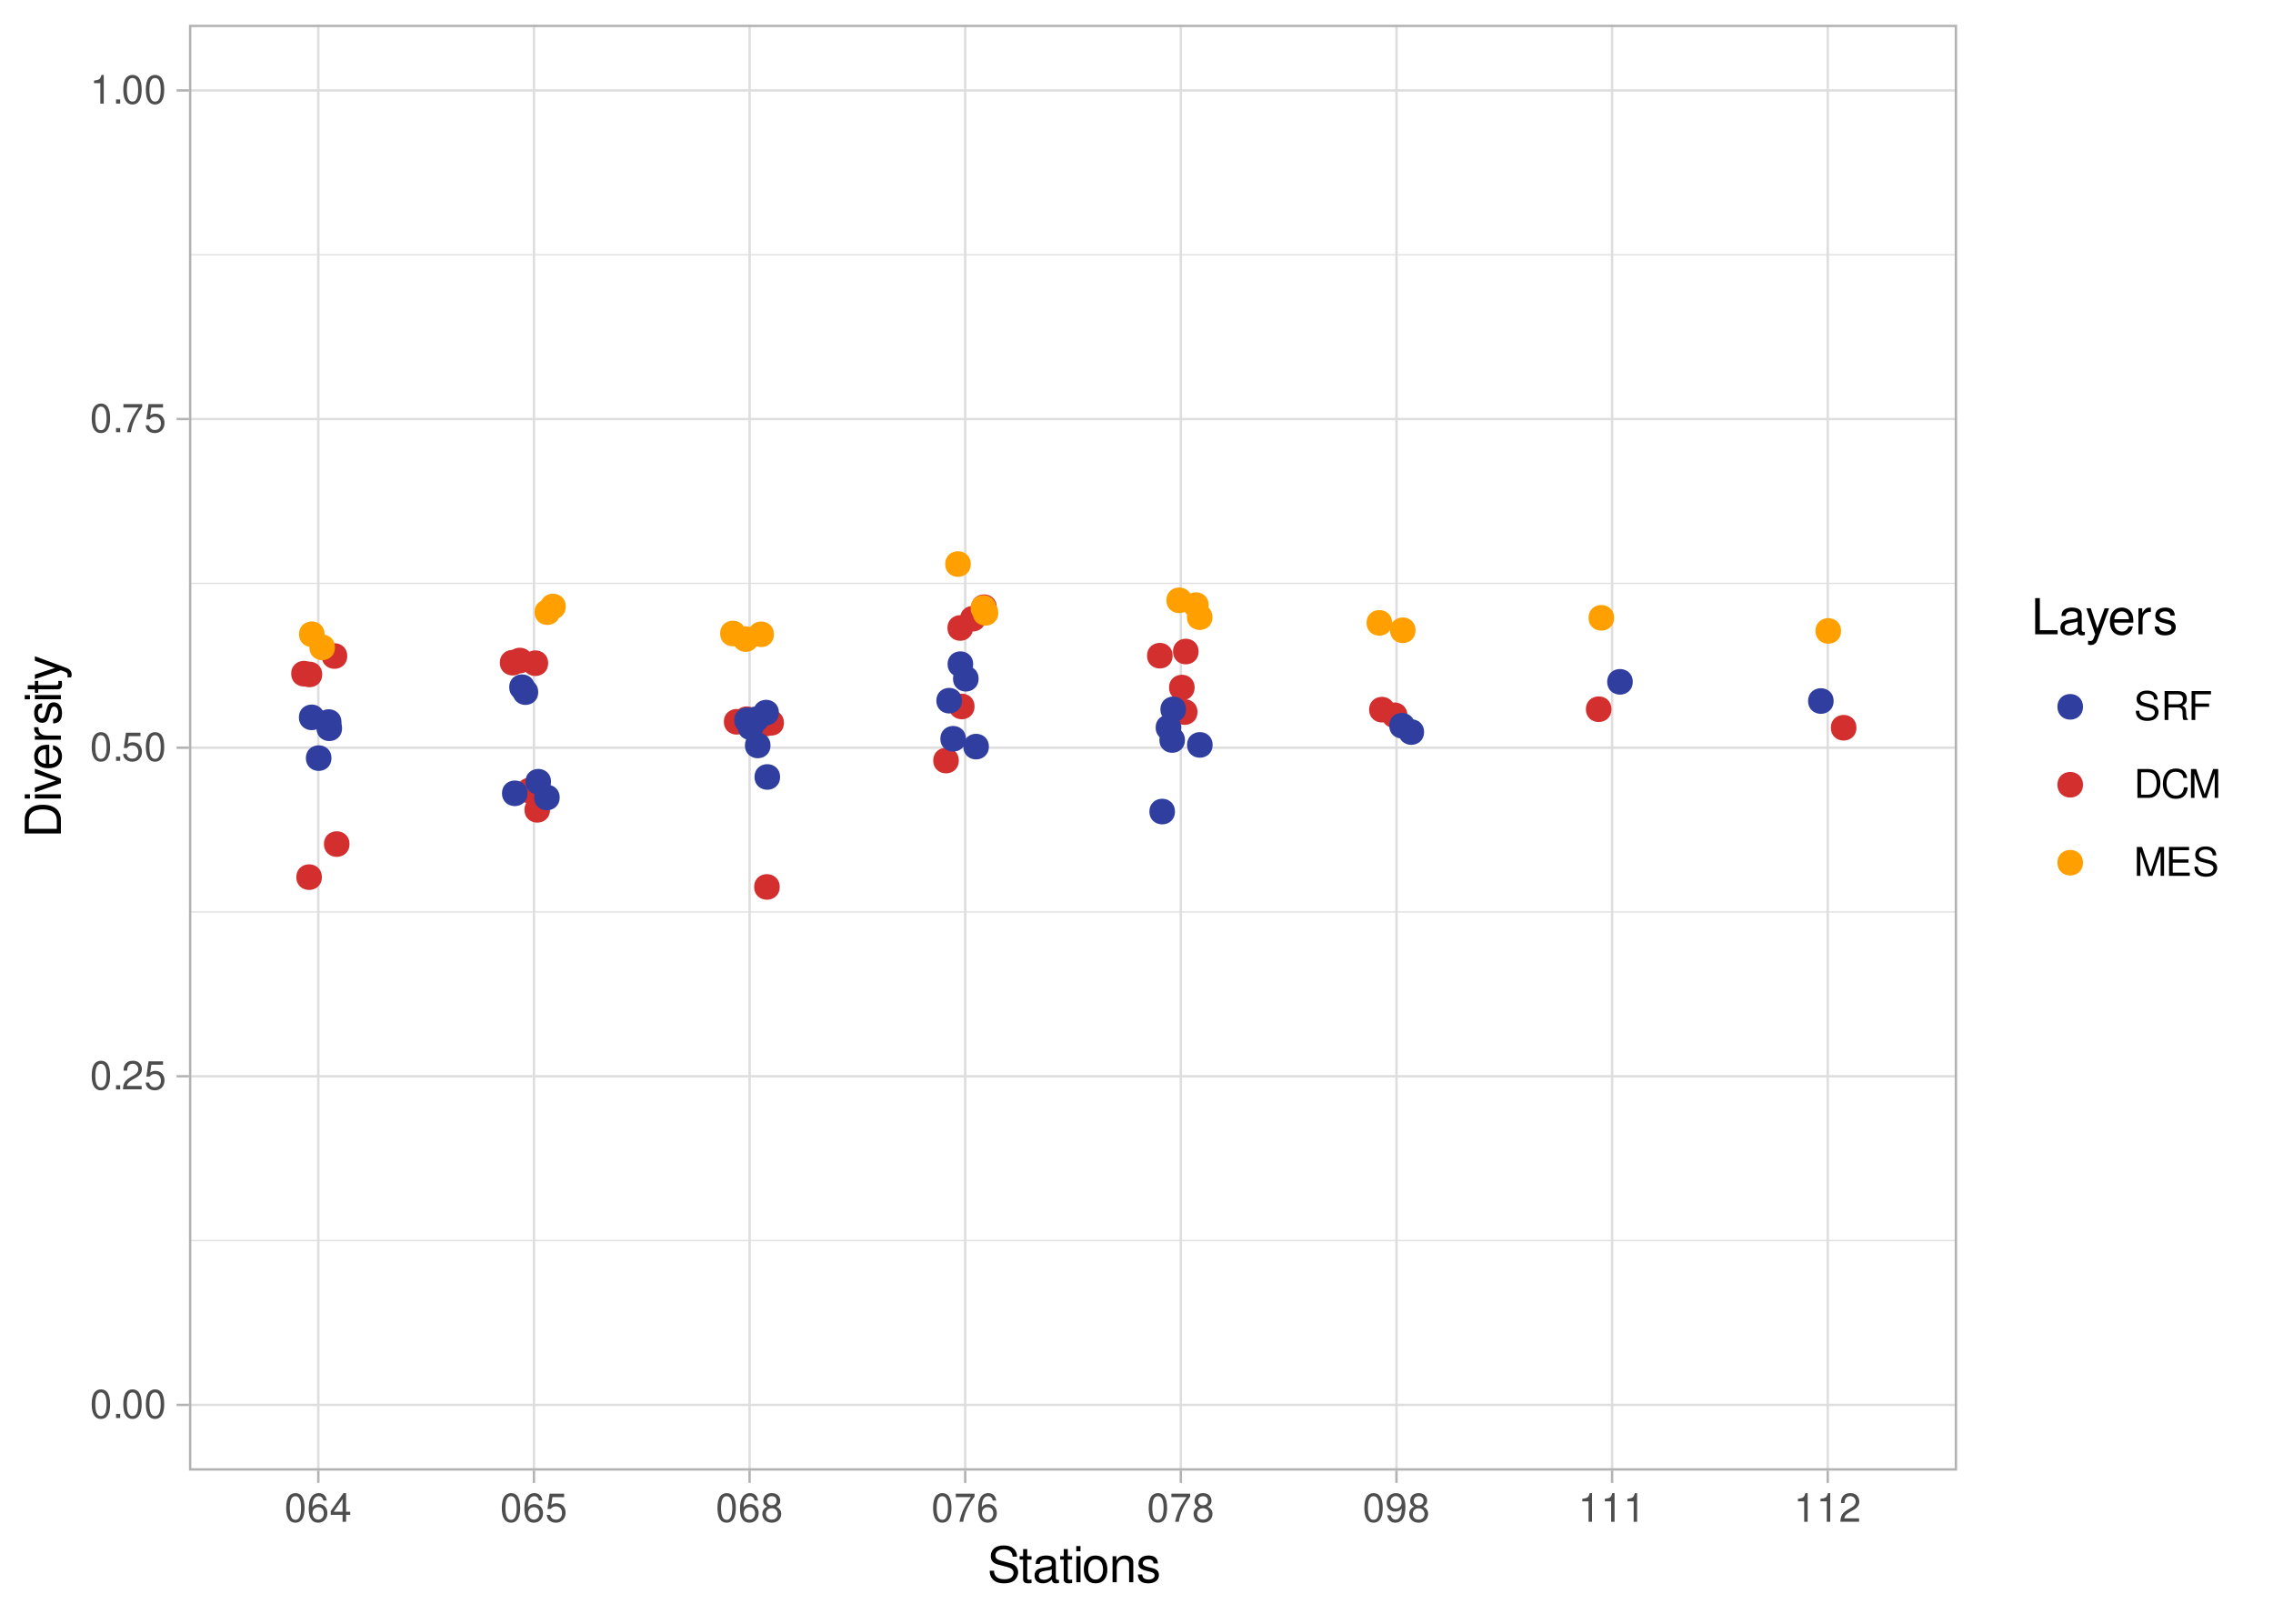 <?xml version="1.0" encoding="UTF-8"?>
<svg xmlns="http://www.w3.org/2000/svg" xmlns:xlink="http://www.w3.org/1999/xlink" width="504pt" height="360pt" viewBox="0 0 504 360" version="1.1">
<defs>
<g>
<symbol overflow="visible" id="glyph0-0">
<path style="stroke:none;" d=""/>
</symbol>
<symbol overflow="visible" id="glyph0-1">
<path style="stroke:none;" d="M 2.422 -6.359 C 1.844 -6.359 1.312 -6.094 0.984 -5.672 C 0.578 -5.109 0.375 -4.25 0.375 -3.078 C 0.375 -0.938 1.078 0.203 2.422 0.203 C 3.734 0.203 4.453 -0.938 4.453 -3.031 C 4.453 -4.25 4.266 -5.078 3.859 -5.672 C 3.531 -6.109 3.016 -6.359 2.422 -6.359 Z M 2.422 -5.672 C 3.25 -5.672 3.672 -4.828 3.672 -3.094 C 3.672 -1.281 3.266 -0.438 2.406 -0.438 C 1.578 -0.438 1.172 -1.312 1.172 -3.062 C 1.172 -4.828 1.578 -5.672 2.422 -5.672 Z M 2.422 -5.672 "/>
</symbol>
<symbol overflow="visible" id="glyph0-2">
<path style="stroke:none;" d="M 1.688 -0.922 L 0.766 -0.922 L 0.766 0 L 1.688 0 Z M 1.688 -0.922 "/>
</symbol>
<symbol overflow="visible" id="glyph0-3">
<path style="stroke:none;" d="M 4.453 -0.766 L 1.172 -0.766 C 1.25 -1.297 1.531 -1.625 2.297 -2.094 L 3.172 -2.594 C 4.047 -3.062 4.5 -3.719 4.5 -4.5 C 4.5 -5.031 4.281 -5.531 3.922 -5.875 C 3.547 -6.203 3.094 -6.359 2.5 -6.359 C 1.703 -6.359 1.125 -6.078 0.781 -5.531 C 0.547 -5.203 0.453 -4.797 0.438 -4.156 L 1.219 -4.156 C 1.234 -4.594 1.297 -4.844 1.406 -5.062 C 1.594 -5.438 2 -5.688 2.469 -5.688 C 3.172 -5.688 3.703 -5.172 3.703 -4.484 C 3.703 -3.969 3.406 -3.531 2.859 -3.219 L 2.047 -2.75 C 0.75 -2 0.375 -1.406 0.297 -0.016 L 4.453 -0.016 Z M 4.453 -0.766 "/>
</symbol>
<symbol overflow="visible" id="glyph0-4">
<path style="stroke:none;" d="M 4.188 -6.234 L 0.969 -6.234 L 0.5 -2.844 L 1.219 -2.844 C 1.578 -3.266 1.875 -3.422 2.359 -3.422 C 3.203 -3.422 3.719 -2.844 3.719 -1.922 C 3.719 -1.031 3.203 -0.484 2.359 -0.484 C 1.688 -0.484 1.266 -0.828 1.078 -1.531 L 0.312 -1.531 C 0.406 -1.016 0.5 -0.781 0.688 -0.547 C 1.031 -0.078 1.672 0.203 2.375 0.203 C 3.641 0.203 4.516 -0.719 4.516 -2.031 C 4.516 -3.266 3.688 -4.109 2.5 -4.109 C 2.062 -4.109 1.703 -4 1.344 -3.734 L 1.594 -5.469 L 4.188 -5.469 Z M 4.188 -6.234 "/>
</symbol>
<symbol overflow="visible" id="glyph0-5">
<path style="stroke:none;" d="M 4.578 -6.234 L 0.406 -6.234 L 0.406 -5.469 L 3.781 -5.469 C 2.281 -3.359 1.688 -2.047 1.219 0 L 2.047 0 C 2.391 -2 3.172 -3.719 4.578 -5.594 Z M 4.578 -6.234 "/>
</symbol>
<symbol overflow="visible" id="glyph0-6">
<path style="stroke:none;" d="M 2.281 -4.531 L 2.281 0 L 3.047 0 L 3.047 -6.359 L 2.547 -6.359 C 2.266 -5.391 2.094 -5.25 0.891 -5.094 L 0.891 -4.531 Z M 2.281 -4.531 "/>
</symbol>
<symbol overflow="visible" id="glyph0-7">
<path style="stroke:none;" d="M 4.375 -4.703 C 4.234 -5.75 3.562 -6.359 2.609 -6.359 C 1.922 -6.359 1.312 -6.031 0.938 -5.453 C 0.547 -4.828 0.375 -4.062 0.375 -2.906 C 0.375 -1.828 0.531 -1.156 0.906 -0.594 C 1.234 -0.078 1.781 0.203 2.469 0.203 C 3.656 0.203 4.516 -0.688 4.516 -1.922 C 4.516 -3.094 3.719 -3.922 2.609 -3.922 C 1.984 -3.922 1.5 -3.688 1.172 -3.234 C 1.172 -4.797 1.672 -5.672 2.562 -5.672 C 3.109 -5.672 3.484 -5.328 3.609 -4.703 Z M 2.5 -3.234 C 3.25 -3.234 3.719 -2.703 3.719 -1.859 C 3.719 -1.062 3.188 -0.484 2.484 -0.484 C 1.766 -0.484 1.219 -1.094 1.219 -1.906 C 1.219 -2.688 1.734 -3.234 2.5 -3.234 Z M 2.5 -3.234 "/>
</symbol>
<symbol overflow="visible" id="glyph0-8">
<path style="stroke:none;" d="M 2.875 -1.547 L 2.875 0 L 3.656 0 L 3.656 -1.547 L 4.578 -1.547 L 4.578 -2.234 L 3.656 -2.234 L 3.656 -6.359 L 3.078 -6.359 L 0.25 -2.359 L 0.25 -1.547 Z M 2.875 -2.234 L 0.922 -2.234 L 2.875 -5.047 Z M 2.875 -2.234 "/>
</symbol>
<symbol overflow="visible" id="glyph0-9">
<path style="stroke:none;" d="M 3.438 -3.359 C 4.094 -3.75 4.297 -4.062 4.297 -4.656 C 4.297 -5.672 3.531 -6.359 2.422 -6.359 C 1.312 -6.359 0.547 -5.672 0.547 -4.672 C 0.547 -4.062 0.75 -3.75 1.391 -3.359 C 0.672 -2.984 0.328 -2.469 0.328 -1.766 C 0.328 -0.609 1.172 0.203 2.422 0.203 C 3.656 0.203 4.516 -0.609 4.516 -1.766 C 4.516 -2.469 4.156 -2.984 3.438 -3.359 Z M 2.422 -5.672 C 3.078 -5.672 3.5 -5.281 3.5 -4.641 C 3.5 -4.047 3.062 -3.656 2.422 -3.656 C 1.766 -3.656 1.344 -4.047 1.344 -4.656 C 1.344 -5.281 1.766 -5.672 2.422 -5.672 Z M 2.422 -3 C 3.188 -3 3.719 -2.484 3.719 -1.75 C 3.719 -0.984 3.203 -0.484 2.406 -0.484 C 1.641 -0.484 1.125 -1 1.125 -1.734 C 1.125 -2.5 1.641 -3 2.422 -3 Z M 2.422 -3 "/>
</symbol>
<symbol overflow="visible" id="glyph0-10">
<path style="stroke:none;" d="M 0.469 -1.453 C 0.609 -0.406 1.281 0.203 2.234 0.203 C 2.922 0.203 3.547 -0.125 3.922 -0.703 C 4.297 -1.328 4.484 -2.109 4.484 -3.25 C 4.484 -4.328 4.312 -5 3.953 -5.562 C 3.609 -6.094 3.062 -6.359 2.375 -6.359 C 1.188 -6.359 0.328 -5.469 0.328 -4.234 C 0.328 -3.062 1.125 -2.25 2.25 -2.25 C 2.844 -2.25 3.281 -2.453 3.672 -2.938 C 3.672 -1.359 3.172 -0.484 2.281 -0.484 C 1.734 -0.484 1.359 -0.828 1.234 -1.453 Z M 2.359 -5.688 C 3.094 -5.688 3.641 -5.078 3.641 -4.25 C 3.641 -3.469 3.109 -2.922 2.344 -2.922 C 1.594 -2.922 1.125 -3.453 1.125 -4.297 C 1.125 -5.109 1.641 -5.688 2.359 -5.688 Z M 2.359 -5.688 "/>
</symbol>
<symbol overflow="visible" id="glyph0-11">
<path style="stroke:none;" d="M 5.25 -4.531 C 5.25 -4.969 5.219 -5.094 5.078 -5.391 C 4.719 -6.125 3.969 -6.516 2.891 -6.516 C 1.484 -6.516 0.609 -5.797 0.609 -4.641 C 0.609 -3.859 1.031 -3.359 1.875 -3.141 L 3.469 -2.719 C 4.281 -2.5 4.641 -2.188 4.641 -1.688 C 4.641 -1.344 4.453 -0.984 4.188 -0.797 C 3.938 -0.609 3.531 -0.516 3.016 -0.516 C 2.312 -0.516 1.844 -0.688 1.531 -1.062 C 1.297 -1.344 1.188 -1.641 1.203 -2.047 L 0.422 -2.047 C 0.438 -1.453 0.547 -1.062 0.797 -0.719 C 1.234 -0.109 1.984 0.203 2.953 0.203 C 3.719 0.203 4.344 0.031 4.766 -0.297 C 5.188 -0.641 5.469 -1.203 5.469 -1.766 C 5.469 -2.547 4.969 -3.125 4.094 -3.375 L 2.484 -3.797 C 1.719 -4.016 1.438 -4.25 1.438 -4.75 C 1.438 -5.406 2 -5.828 2.875 -5.828 C 3.891 -5.828 4.453 -5.375 4.469 -4.531 Z M 5.25 -4.531 "/>
</symbol>
<symbol overflow="visible" id="glyph0-12">
<path style="stroke:none;" d="M 1.641 -2.766 L 3.75 -2.766 C 4.484 -2.766 4.797 -2.406 4.797 -1.625 L 4.797 -1.047 C 4.797 -0.656 4.859 -0.266 4.984 0 L 5.969 0 L 5.969 -0.203 C 5.672 -0.406 5.609 -0.641 5.594 -1.5 C 5.578 -2.547 5.406 -2.875 4.719 -3.172 C 5.438 -3.531 5.734 -3.953 5.734 -4.703 C 5.734 -5.812 5.047 -6.406 3.781 -6.406 L 0.812 -6.406 L 0.812 0 L 1.641 0 Z M 1.641 -3.484 L 1.641 -5.688 L 3.609 -5.688 C 4.078 -5.688 4.344 -5.625 4.547 -5.438 C 4.766 -5.266 4.875 -4.969 4.875 -4.594 C 4.875 -3.828 4.484 -3.484 3.609 -3.484 Z M 1.641 -3.484 "/>
</symbol>
<symbol overflow="visible" id="glyph0-13">
<path style="stroke:none;" d="M 1.609 -2.922 L 4.672 -2.922 L 4.672 -3.641 L 1.609 -3.641 L 1.609 -5.688 L 5.094 -5.688 L 5.094 -6.406 L 0.797 -6.406 L 0.797 0 L 1.609 0 Z M 1.609 -2.922 "/>
</symbol>
<symbol overflow="visible" id="glyph0-14">
<path style="stroke:none;" d="M 0.781 0 L 3.25 0 C 4.875 0 5.875 -1.219 5.875 -3.203 C 5.875 -5.203 4.875 -6.406 3.25 -6.406 L 0.781 -6.406 Z M 1.594 -0.719 L 1.594 -5.688 L 3.109 -5.688 C 4.375 -5.688 5.047 -4.844 5.047 -3.203 C 5.047 -1.578 4.375 -0.719 3.109 -0.719 Z M 1.594 -0.719 "/>
</symbol>
<symbol overflow="visible" id="glyph0-15">
<path style="stroke:none;" d="M 5.828 -4.422 C 5.562 -5.828 4.766 -6.516 3.359 -6.516 C 2.484 -6.516 1.797 -6.25 1.312 -5.719 C 0.734 -5.078 0.422 -4.172 0.422 -3.125 C 0.422 -2.078 0.75 -1.172 1.344 -0.547 C 1.844 -0.031 2.484 0.203 3.312 0.203 C 4.875 0.203 5.766 -0.641 5.953 -2.344 L 5.109 -2.344 C 5.047 -1.906 4.953 -1.594 4.828 -1.344 C 4.562 -0.812 4.016 -0.516 3.328 -0.516 C 2.047 -0.516 1.234 -1.547 1.234 -3.141 C 1.234 -4.781 2 -5.797 3.25 -5.797 C 3.781 -5.797 4.25 -5.641 4.516 -5.391 C 4.766 -5.172 4.891 -4.906 4.984 -4.422 Z M 5.828 -4.422 "/>
</symbol>
<symbol overflow="visible" id="glyph0-16">
<path style="stroke:none;" d="M 4.109 0 L 5.922 -5.375 L 5.922 0 L 6.688 0 L 6.688 -6.406 L 5.562 -6.406 L 3.688 -0.828 L 1.797 -6.406 L 0.656 -6.406 L 0.656 0 L 1.438 0 L 1.438 -5.375 L 3.25 0 Z M 4.109 0 "/>
</symbol>
<symbol overflow="visible" id="glyph0-17">
<path style="stroke:none;" d="M 1.609 -2.922 L 5.109 -2.922 L 5.109 -3.641 L 1.609 -3.641 L 1.609 -5.688 L 5.234 -5.688 L 5.234 -6.406 L 0.797 -6.406 L 0.797 0 L 5.391 0 L 5.391 -0.719 L 1.609 -0.719 Z M 1.609 -2.922 "/>
</symbol>
<symbol overflow="visible" id="glyph1-0">
<path style="stroke:none;" d=""/>
</symbol>
<symbol overflow="visible" id="glyph1-1">
<path style="stroke:none;" d="M 6.562 -5.672 C 6.562 -6.219 6.516 -6.375 6.344 -6.75 C 5.906 -7.672 4.969 -8.156 3.625 -8.156 C 1.859 -8.156 0.766 -7.25 0.766 -5.797 C 0.766 -4.812 1.281 -4.203 2.344 -3.922 L 4.328 -3.406 C 5.359 -3.141 5.812 -2.734 5.812 -2.094 C 5.812 -1.672 5.578 -1.234 5.234 -0.984 C 4.922 -0.766 4.406 -0.656 3.766 -0.656 C 2.875 -0.656 2.297 -0.859 1.906 -1.312 C 1.609 -1.672 1.484 -2.062 1.5 -2.547 L 0.531 -2.547 C 0.531 -1.812 0.688 -1.328 1 -0.891 C 1.547 -0.125 2.469 0.25 3.703 0.25 C 4.656 0.25 5.438 0.031 5.953 -0.359 C 6.484 -0.797 6.828 -1.5 6.828 -2.203 C 6.828 -3.188 6.219 -3.922 5.125 -4.219 L 3.109 -4.75 C 2.141 -5.016 1.797 -5.328 1.797 -5.938 C 1.797 -6.75 2.516 -7.297 3.594 -7.297 C 4.859 -7.297 5.578 -6.719 5.594 -5.672 Z M 6.562 -5.672 "/>
</symbol>
<symbol overflow="visible" id="glyph1-2">
<path style="stroke:none;" d="M 2.797 -5.766 L 1.844 -5.766 L 1.844 -7.344 L 0.938 -7.344 L 0.938 -5.766 L 0.156 -5.766 L 0.156 -5.016 L 0.938 -5.016 L 0.938 -0.656 C 0.938 -0.062 1.328 0.25 2.047 0.25 C 2.281 0.25 2.484 0.234 2.797 0.172 L 2.797 -0.594 C 2.656 -0.562 2.547 -0.547 2.359 -0.547 C 1.953 -0.547 1.844 -0.656 1.844 -1.062 L 1.844 -5.016 L 2.797 -5.016 Z M 2.797 -5.766 "/>
</symbol>
<symbol overflow="visible" id="glyph1-3">
<path style="stroke:none;" d="M 5.891 -0.531 C 5.781 -0.516 5.734 -0.516 5.688 -0.516 C 5.375 -0.516 5.188 -0.688 5.188 -0.969 L 5.188 -4.359 C 5.188 -5.375 4.438 -5.922 3.031 -5.922 C 2.172 -5.922 1.5 -5.688 1.109 -5.266 C 0.844 -4.969 0.734 -4.625 0.719 -4.062 L 1.641 -4.062 C 1.719 -4.766 2.141 -5.078 2.984 -5.078 C 3.828 -5.078 4.281 -4.781 4.281 -4.219 L 4.281 -3.984 C 4.266 -3.594 4.062 -3.438 3.328 -3.344 C 2.031 -3.172 1.828 -3.141 1.469 -2.984 C 0.797 -2.703 0.469 -2.203 0.469 -1.453 C 0.469 -0.406 1.188 0.25 2.359 0.25 C 3.078 0.25 3.656 0 4.312 -0.594 C 4.375 0 4.656 0.25 5.266 0.25 C 5.453 0.25 5.578 0.234 5.891 0.156 Z M 4.281 -1.812 C 4.281 -1.5 4.188 -1.312 3.922 -1.062 C 3.547 -0.719 3.094 -0.547 2.547 -0.547 C 1.844 -0.547 1.422 -0.891 1.422 -1.469 C 1.422 -2.078 1.812 -2.391 2.812 -2.531 C 3.781 -2.656 3.969 -2.703 4.281 -2.844 Z M 4.281 -1.812 "/>
</symbol>
<symbol overflow="visible" id="glyph1-4">
<path style="stroke:none;" d="M 1.656 -5.766 L 0.734 -5.766 L 0.734 0 L 1.656 0 Z M 1.656 -8.016 L 0.719 -8.016 L 0.719 -6.859 L 1.656 -6.859 Z M 1.656 -8.016 "/>
</symbol>
<symbol overflow="visible" id="glyph1-5">
<path style="stroke:none;" d="M 2.984 -5.922 C 1.359 -5.922 0.391 -4.781 0.391 -2.844 C 0.391 -0.891 1.359 0.25 3 0.25 C 4.625 0.25 5.609 -0.906 5.609 -2.797 C 5.609 -4.797 4.656 -5.922 2.984 -5.922 Z M 3 -5.078 C 4.031 -5.078 4.656 -4.234 4.656 -2.812 C 4.656 -1.438 4.016 -0.594 3 -0.594 C 1.984 -0.594 1.359 -1.438 1.359 -2.844 C 1.359 -4.234 1.984 -5.078 3 -5.078 Z M 3 -5.078 "/>
</symbol>
<symbol overflow="visible" id="glyph1-6">
<path style="stroke:none;" d="M 0.766 -5.766 L 0.766 0 L 1.688 0 L 1.688 -3.172 C 1.688 -4.359 2.312 -5.125 3.25 -5.125 C 3.984 -5.125 4.438 -4.688 4.438 -4 L 4.438 0 L 5.359 0 L 5.359 -4.359 C 5.359 -5.312 4.641 -5.922 3.531 -5.922 C 2.672 -5.922 2.125 -5.594 1.609 -4.797 L 1.609 -5.766 Z M 0.766 -5.766 "/>
</symbol>
<symbol overflow="visible" id="glyph1-7">
<path style="stroke:none;" d="M 4.812 -4.156 C 4.812 -5.297 4.062 -5.922 2.734 -5.922 C 1.391 -5.922 0.516 -5.234 0.516 -4.172 C 0.516 -3.266 0.984 -2.844 2.344 -2.516 L 3.203 -2.297 C 3.844 -2.141 4.094 -1.906 4.094 -1.5 C 4.094 -0.953 3.547 -0.594 2.75 -0.594 C 2.25 -0.594 1.844 -0.734 1.609 -0.984 C 1.469 -1.141 1.391 -1.312 1.344 -1.719 L 0.375 -1.719 C 0.422 -0.391 1.172 0.25 2.672 0.25 C 4.125 0.25 5.047 -0.469 5.047 -1.578 C 5.047 -2.438 4.562 -2.906 3.422 -3.172 L 2.547 -3.391 C 1.797 -3.562 1.469 -3.812 1.469 -4.219 C 1.469 -4.75 1.953 -5.078 2.688 -5.078 C 3.438 -5.078 3.828 -4.766 3.844 -4.156 Z M 4.812 -4.156 "/>
</symbol>
<symbol overflow="visible" id="glyph1-8">
<path style="stroke:none;" d="M 1.906 -8.016 L 0.875 -8.016 L 0.875 0 L 5.859 0 L 5.859 -0.906 L 1.906 -0.906 Z M 1.906 -8.016 "/>
</symbol>
<symbol overflow="visible" id="glyph1-9">
<path style="stroke:none;" d="M 4.266 -5.766 L 2.672 -1.281 L 1.203 -5.766 L 0.219 -5.766 L 2.172 0.016 L 1.812 0.938 C 1.656 1.344 1.469 1.5 1.078 1.5 C 0.922 1.5 0.797 1.469 0.594 1.438 L 0.594 2.25 C 0.781 2.359 0.969 2.391 1.203 2.391 C 1.5 2.391 1.828 2.297 2.062 2.125 C 2.359 1.906 2.516 1.672 2.688 1.203 L 5.266 -5.766 Z M 4.266 -5.766 "/>
</symbol>
<symbol overflow="visible" id="glyph1-10">
<path style="stroke:none;" d="M 5.641 -2.578 C 5.641 -3.453 5.578 -3.984 5.406 -4.406 C 5.031 -5.359 4.156 -5.922 3.078 -5.922 C 1.469 -5.922 0.438 -4.703 0.438 -2.812 C 0.438 -0.906 1.438 0.25 3.062 0.25 C 4.375 0.25 5.297 -0.5 5.516 -1.75 L 4.594 -1.75 C 4.344 -0.984 3.828 -0.594 3.094 -0.594 C 2.516 -0.594 2.016 -0.859 1.703 -1.344 C 1.484 -1.672 1.406 -2 1.391 -2.578 Z M 1.422 -3.328 C 1.5 -4.391 2.141 -5.078 3.062 -5.078 C 4 -5.078 4.656 -4.359 4.656 -3.328 Z M 1.422 -3.328 "/>
</symbol>
<symbol overflow="visible" id="glyph1-11">
<path style="stroke:none;" d="M 0.766 -5.766 L 0.766 0 L 1.688 0 L 1.688 -2.984 C 1.688 -4.375 2.266 -5 3.531 -4.969 L 3.531 -5.891 C 3.375 -5.922 3.281 -5.922 3.172 -5.922 C 2.578 -5.922 2.141 -5.578 1.609 -4.719 L 1.609 -5.766 Z M 0.766 -5.766 "/>
</symbol>
<symbol overflow="visible" id="glyph2-0">
<path style="stroke:none;" d=""/>
</symbol>
<symbol overflow="visible" id="glyph2-1">
<path style="stroke:none;" d="M 0 -0.984 L 0 -4.062 C 0 -6.094 -1.516 -7.344 -4.016 -7.344 C -6.5 -7.344 -8.016 -6.109 -8.016 -4.062 L -8.016 -0.984 Z M -0.906 -2 L -7.109 -2 L -7.109 -3.891 C -7.109 -5.484 -6.047 -6.312 -4 -6.312 C -1.969 -6.312 -0.906 -5.484 -0.906 -3.891 Z M -0.906 -2 "/>
</symbol>
<symbol overflow="visible" id="glyph2-2">
<path style="stroke:none;" d="M -5.766 -1.656 L -5.766 -0.734 L 0 -0.734 L 0 -1.656 Z M -8.016 -1.656 L -8.016 -0.719 L -6.859 -0.719 L -6.859 -1.656 Z M -8.016 -1.656 "/>
</symbol>
<symbol overflow="visible" id="glyph2-3">
<path style="stroke:none;" d="M 0 -3.141 L -5.766 -5.344 L -5.766 -4.312 L -1.094 -2.688 L -5.766 -1.141 L -5.766 -0.109 L 0 -2.141 Z M 0 -3.141 "/>
</symbol>
<symbol overflow="visible" id="glyph2-4">
<path style="stroke:none;" d="M -2.578 -5.641 C -3.453 -5.641 -3.984 -5.578 -4.406 -5.406 C -5.359 -5.031 -5.922 -4.156 -5.922 -3.078 C -5.922 -1.469 -4.703 -0.438 -2.812 -0.438 C -0.906 -0.438 0.25 -1.438 0.25 -3.062 C 0.25 -4.375 -0.5 -5.297 -1.75 -5.516 L -1.75 -4.594 C -0.984 -4.344 -0.594 -3.828 -0.594 -3.094 C -0.594 -2.516 -0.859 -2.016 -1.344 -1.703 C -1.672 -1.484 -2 -1.406 -2.578 -1.391 Z M -3.328 -1.422 C -4.391 -1.5 -5.078 -2.141 -5.078 -3.062 C -5.078 -4 -4.359 -4.656 -3.328 -4.656 Z M -3.328 -1.422 "/>
</symbol>
<symbol overflow="visible" id="glyph2-5">
<path style="stroke:none;" d="M -5.766 -0.766 L 0 -0.766 L 0 -1.688 L -2.984 -1.688 C -4.375 -1.688 -5 -2.266 -4.969 -3.531 L -5.891 -3.531 C -5.922 -3.375 -5.922 -3.281 -5.922 -3.172 C -5.922 -2.578 -5.578 -2.141 -4.719 -1.609 L -5.766 -1.609 Z M -5.766 -0.766 "/>
</symbol>
<symbol overflow="visible" id="glyph2-6">
<path style="stroke:none;" d="M -4.156 -4.812 C -5.297 -4.812 -5.922 -4.062 -5.922 -2.734 C -5.922 -1.391 -5.234 -0.516 -4.172 -0.516 C -3.266 -0.516 -2.844 -0.984 -2.516 -2.344 L -2.297 -3.203 C -2.141 -3.844 -1.906 -4.094 -1.5 -4.094 C -0.953 -4.094 -0.594 -3.547 -0.594 -2.75 C -0.594 -2.25 -0.734 -1.844 -0.984 -1.609 C -1.141 -1.469 -1.312 -1.391 -1.719 -1.344 L -1.719 -0.375 C -0.391 -0.422 0.25 -1.172 0.25 -2.672 C 0.25 -4.125 -0.469 -5.047 -1.578 -5.047 C -2.438 -5.047 -2.906 -4.562 -3.172 -3.422 L -3.391 -2.547 C -3.562 -1.797 -3.812 -1.469 -4.219 -1.469 C -4.75 -1.469 -5.078 -1.953 -5.078 -2.688 C -5.078 -3.438 -4.766 -3.828 -4.156 -3.844 Z M -4.156 -4.812 "/>
</symbol>
<symbol overflow="visible" id="glyph2-7">
<path style="stroke:none;" d="M -5.766 -2.797 L -5.766 -1.844 L -7.344 -1.844 L -7.344 -0.938 L -5.766 -0.938 L -5.766 -0.156 L -5.016 -0.156 L -5.016 -0.938 L -0.656 -0.938 C -0.062 -0.938 0.25 -1.328 0.25 -2.047 C 0.25 -2.281 0.234 -2.484 0.172 -2.797 L -0.594 -2.797 C -0.562 -2.656 -0.547 -2.547 -0.547 -2.359 C -0.547 -1.953 -0.656 -1.844 -1.062 -1.844 L -5.016 -1.844 L -5.016 -2.797 Z M -5.766 -2.797 "/>
</symbol>
<symbol overflow="visible" id="glyph2-8">
<path style="stroke:none;" d="M -5.766 -4.266 L -1.281 -2.672 L -5.766 -1.203 L -5.766 -0.219 L 0.016 -2.172 L 0.938 -1.812 C 1.344 -1.656 1.5 -1.469 1.5 -1.078 C 1.5 -0.922 1.469 -0.797 1.438 -0.594 L 2.25 -0.594 C 2.359 -0.781 2.391 -0.969 2.391 -1.203 C 2.391 -1.5 2.297 -1.828 2.125 -2.062 C 1.906 -2.359 1.672 -2.516 1.203 -2.688 L -5.766 -5.266 Z M -5.766 -4.266 "/>
</symbol>
</g>
<clipPath id="clip1">
  <path d="M 41.895 5.48 L 433.957 5.48 L 433.957 326.051 L 41.895 326.051 Z M 41.895 5.48 "/>
</clipPath>
<clipPath id="clip2">
  <path d="M 41.895 274 L 433.957 274 L 433.957 276 L 41.895 276 Z M 41.895 274 "/>
</clipPath>
<clipPath id="clip3">
  <path d="M 41.895 202 L 433.957 202 L 433.957 203 L 41.895 203 Z M 41.895 202 "/>
</clipPath>
<clipPath id="clip4">
  <path d="M 41.895 129 L 433.957 129 L 433.957 130 L 41.895 130 Z M 41.895 129 "/>
</clipPath>
<clipPath id="clip5">
  <path d="M 41.895 56 L 433.957 56 L 433.957 57 L 41.895 57 Z M 41.895 56 "/>
</clipPath>
<clipPath id="clip6">
  <path d="M 41.895 311 L 433.957 311 L 433.957 312 L 41.895 312 Z M 41.895 311 "/>
</clipPath>
<clipPath id="clip7">
  <path d="M 41.895 238 L 433.957 238 L 433.957 239 L 41.895 239 Z M 41.895 238 "/>
</clipPath>
<clipPath id="clip8">
  <path d="M 41.895 165 L 433.957 165 L 433.957 167 L 41.895 167 Z M 41.895 165 "/>
</clipPath>
<clipPath id="clip9">
  <path d="M 41.895 92 L 433.957 92 L 433.957 94 L 41.895 94 Z M 41.895 92 "/>
</clipPath>
<clipPath id="clip10">
  <path d="M 41.895 19 L 433.957 19 L 433.957 21 L 41.895 21 Z M 41.895 19 "/>
</clipPath>
<clipPath id="clip11">
  <path d="M 70 5.48 L 71 5.48 L 71 326.051 L 70 326.051 Z M 70 5.48 "/>
</clipPath>
<clipPath id="clip12">
  <path d="M 118 5.48 L 119 5.48 L 119 326.051 L 118 326.051 Z M 118 5.48 "/>
</clipPath>
<clipPath id="clip13">
  <path d="M 165 5.48 L 167 5.48 L 167 326.051 L 165 326.051 Z M 165 5.48 "/>
</clipPath>
<clipPath id="clip14">
  <path d="M 213 5.48 L 215 5.48 L 215 326.051 L 213 326.051 Z M 213 5.48 "/>
</clipPath>
<clipPath id="clip15">
  <path d="M 261 5.48 L 263 5.48 L 263 326.051 L 261 326.051 Z M 261 5.48 "/>
</clipPath>
<clipPath id="clip16">
  <path d="M 309 5.48 L 310 5.48 L 310 326.051 L 309 326.051 Z M 309 5.48 "/>
</clipPath>
<clipPath id="clip17">
  <path d="M 357 5.48 L 358 5.48 L 358 326.051 L 357 326.051 Z M 357 5.48 "/>
</clipPath>
<clipPath id="clip18">
  <path d="M 405 5.48 L 406 5.48 L 406 326.051 L 405 326.051 Z M 405 5.48 "/>
</clipPath>
<clipPath id="clip19">
  <path d="M 41.895 5.48 L 433.957 5.48 L 433.957 326.051 L 41.895 326.051 Z M 41.895 5.48 "/>
</clipPath>
</defs>
<g id="surface3180">
<rect x="0" y="0" width="504" height="360" style="fill:rgb(100%,100%,100%);fill-opacity:1;stroke:none;"/>
<rect x="0" y="0" width="504" height="360" style="fill:rgb(100%,100%,100%);fill-opacity:1;stroke:none;"/>
<path style="fill:none;stroke-width:1.067;stroke-linecap:round;stroke-linejoin:round;stroke:rgb(100%,100%,100%);stroke-opacity:1;stroke-miterlimit:10;" d="M 0 360 L 504 360 L 504 0 L 0 0 Z M 0 360 "/>
<g clip-path="url(#clip1)" clip-rule="nonzero">
<path style=" stroke:none;fill-rule:nonzero;fill:rgb(100%,100%,100%);fill-opacity:1;" d="M 41.895 326.051 L 433.957 326.051 L 433.957 5.48 L 41.895 5.48 Z M 41.895 326.051 "/>
</g>
<g clip-path="url(#clip2)" clip-rule="nonzero">
<path style="fill:none;stroke-width:0.267;stroke-linecap:butt;stroke-linejoin:round;stroke:rgb(87.059%,87.059%,87.059%);stroke-opacity:1;stroke-miterlimit:10;" d="M 41.895 275.051 L 433.957 275.051 "/>
</g>
<g clip-path="url(#clip3)" clip-rule="nonzero">
<path style="fill:none;stroke-width:0.267;stroke-linecap:butt;stroke-linejoin:round;stroke:rgb(87.059%,87.059%,87.059%);stroke-opacity:1;stroke-miterlimit:10;" d="M 41.895 202.191 L 433.957 202.191 "/>
</g>
<g clip-path="url(#clip4)" clip-rule="nonzero">
<path style="fill:none;stroke-width:0.267;stroke-linecap:butt;stroke-linejoin:round;stroke:rgb(87.059%,87.059%,87.059%);stroke-opacity:1;stroke-miterlimit:10;" d="M 41.895 129.336 L 433.957 129.336 "/>
</g>
<g clip-path="url(#clip5)" clip-rule="nonzero">
<path style="fill:none;stroke-width:0.267;stroke-linecap:butt;stroke-linejoin:round;stroke:rgb(87.059%,87.059%,87.059%);stroke-opacity:1;stroke-miterlimit:10;" d="M 41.895 56.48 L 433.957 56.48 "/>
</g>
<g clip-path="url(#clip6)" clip-rule="nonzero">
<path style="fill:none;stroke-width:0.533;stroke-linecap:butt;stroke-linejoin:round;stroke:rgb(87.059%,87.059%,87.059%);stroke-opacity:1;stroke-miterlimit:10;" d="M 41.895 311.477 L 433.957 311.477 "/>
</g>
<g clip-path="url(#clip7)" clip-rule="nonzero">
<path style="fill:none;stroke-width:0.533;stroke-linecap:butt;stroke-linejoin:round;stroke:rgb(87.059%,87.059%,87.059%);stroke-opacity:1;stroke-miterlimit:10;" d="M 41.895 238.621 L 433.957 238.621 "/>
</g>
<g clip-path="url(#clip8)" clip-rule="nonzero">
<path style="fill:none;stroke-width:0.533;stroke-linecap:butt;stroke-linejoin:round;stroke:rgb(87.059%,87.059%,87.059%);stroke-opacity:1;stroke-miterlimit:10;" d="M 41.895 165.766 L 433.957 165.766 "/>
</g>
<g clip-path="url(#clip9)" clip-rule="nonzero">
<path style="fill:none;stroke-width:0.533;stroke-linecap:butt;stroke-linejoin:round;stroke:rgb(87.059%,87.059%,87.059%);stroke-opacity:1;stroke-miterlimit:10;" d="M 41.895 92.906 L 433.957 92.906 "/>
</g>
<g clip-path="url(#clip10)" clip-rule="nonzero">
<path style="fill:none;stroke-width:0.533;stroke-linecap:butt;stroke-linejoin:round;stroke:rgb(87.059%,87.059%,87.059%);stroke-opacity:1;stroke-miterlimit:10;" d="M 41.895 20.051 L 433.957 20.051 "/>
</g>
<g clip-path="url(#clip11)" clip-rule="nonzero">
<path style="fill:none;stroke-width:0.533;stroke-linecap:butt;stroke-linejoin:round;stroke:rgb(87.059%,87.059%,87.059%);stroke-opacity:1;stroke-miterlimit:10;" d="M 70.582 326.051 L 70.582 5.48 "/>
</g>
<g clip-path="url(#clip12)" clip-rule="nonzero">
<path style="fill:none;stroke-width:0.533;stroke-linecap:butt;stroke-linejoin:round;stroke:rgb(87.059%,87.059%,87.059%);stroke-opacity:1;stroke-miterlimit:10;" d="M 118.395 326.051 L 118.395 5.48 "/>
</g>
<g clip-path="url(#clip13)" clip-rule="nonzero">
<path style="fill:none;stroke-width:0.533;stroke-linecap:butt;stroke-linejoin:round;stroke:rgb(87.059%,87.059%,87.059%);stroke-opacity:1;stroke-miterlimit:10;" d="M 166.207 326.051 L 166.207 5.48 "/>
</g>
<g clip-path="url(#clip14)" clip-rule="nonzero">
<path style="fill:none;stroke-width:0.533;stroke-linecap:butt;stroke-linejoin:round;stroke:rgb(87.059%,87.059%,87.059%);stroke-opacity:1;stroke-miterlimit:10;" d="M 214.02 326.051 L 214.02 5.48 "/>
</g>
<g clip-path="url(#clip15)" clip-rule="nonzero">
<path style="fill:none;stroke-width:0.533;stroke-linecap:butt;stroke-linejoin:round;stroke:rgb(87.059%,87.059%,87.059%);stroke-opacity:1;stroke-miterlimit:10;" d="M 261.832 326.051 L 261.832 5.48 "/>
</g>
<g clip-path="url(#clip16)" clip-rule="nonzero">
<path style="fill:none;stroke-width:0.533;stroke-linecap:butt;stroke-linejoin:round;stroke:rgb(87.059%,87.059%,87.059%);stroke-opacity:1;stroke-miterlimit:10;" d="M 309.645 326.051 L 309.645 5.48 "/>
</g>
<g clip-path="url(#clip17)" clip-rule="nonzero">
<path style="fill:none;stroke-width:0.533;stroke-linecap:butt;stroke-linejoin:round;stroke:rgb(87.059%,87.059%,87.059%);stroke-opacity:1;stroke-miterlimit:10;" d="M 357.457 326.051 L 357.457 5.48 "/>
</g>
<g clip-path="url(#clip18)" clip-rule="nonzero">
<path style="fill:none;stroke-width:0.533;stroke-linecap:butt;stroke-linejoin:round;stroke:rgb(87.059%,87.059%,87.059%);stroke-opacity:1;stroke-miterlimit:10;" d="M 405.27 326.051 L 405.27 5.48 "/>
</g>
<path style="fill-rule:nonzero;fill:rgb(82.745%,18.431%,18.431%);fill-opacity:1;stroke-width:0.709;stroke-linecap:round;stroke-linejoin:round;stroke:rgb(82.745%,18.431%,18.431%);stroke-opacity:1;stroke-miterlimit:10;" d="M 77.152 187.137 C 77.152 190.457 72.176 190.457 72.176 187.137 C 72.176 183.82 77.152 183.82 77.152 187.137 "/>
<path style="fill-rule:nonzero;fill:rgb(82.745%,18.431%,18.431%);fill-opacity:1;stroke-width:0.709;stroke-linecap:round;stroke-linejoin:round;stroke:rgb(82.745%,18.431%,18.431%);stroke-opacity:1;stroke-miterlimit:10;" d="M 71.102 149.531 C 71.102 152.848 66.125 152.848 66.125 149.531 C 66.125 146.215 71.102 146.215 71.102 149.531 "/>
<path style="fill-rule:nonzero;fill:rgb(82.745%,18.431%,18.431%);fill-opacity:1;stroke-width:0.709;stroke-linecap:round;stroke-linejoin:round;stroke:rgb(82.745%,18.431%,18.431%);stroke-opacity:1;stroke-miterlimit:10;" d="M 76.648 145.445 C 76.648 148.762 71.672 148.762 71.672 145.445 C 71.672 142.129 76.648 142.129 76.648 145.445 "/>
<path style="fill-rule:nonzero;fill:rgb(82.745%,18.431%,18.431%);fill-opacity:1;stroke-width:0.709;stroke-linecap:round;stroke-linejoin:round;stroke:rgb(82.745%,18.431%,18.431%);stroke-opacity:1;stroke-miterlimit:10;" d="M 69.891 149.359 C 69.891 152.68 64.914 152.68 64.914 149.359 C 64.914 146.043 69.891 146.043 69.891 149.359 "/>
<path style="fill-rule:nonzero;fill:rgb(82.745%,18.431%,18.431%);fill-opacity:1;stroke-width:0.709;stroke-linecap:round;stroke-linejoin:round;stroke:rgb(82.745%,18.431%,18.431%);stroke-opacity:1;stroke-miterlimit:10;" d="M 71.027 194.473 C 71.027 197.789 66.051 197.789 66.051 194.473 C 66.051 191.152 71.027 191.152 71.027 194.473 "/>
<path style="fill-rule:nonzero;fill:rgb(100%,62.745%,0%);fill-opacity:1;stroke-width:0.709;stroke-linecap:round;stroke-linejoin:round;stroke:rgb(100%,62.745%,0%);stroke-opacity:1;stroke-miterlimit:10;" d="M 71.625 140.617 C 71.625 143.934 66.648 143.934 66.648 140.617 C 66.648 137.301 71.625 137.301 71.625 140.617 "/>
<path style="fill-rule:nonzero;fill:rgb(100%,62.745%,0%);fill-opacity:1;stroke-width:0.709;stroke-linecap:round;stroke-linejoin:round;stroke:rgb(100%,62.745%,0%);stroke-opacity:1;stroke-miterlimit:10;" d="M 73.926 143.527 C 73.926 146.848 68.949 146.848 68.949 143.527 C 68.949 140.211 73.926 140.211 73.926 143.527 "/>
<path style="fill-rule:nonzero;fill:rgb(18.824%,24.706%,62.353%);fill-opacity:1;stroke-width:0.709;stroke-linecap:round;stroke-linejoin:round;stroke:rgb(18.824%,24.706%,62.353%);stroke-opacity:1;stroke-miterlimit:10;" d="M 75.367 160.094 C 75.367 163.41 70.391 163.41 70.391 160.094 C 70.391 156.773 75.367 156.773 75.367 160.094 "/>
<path style="fill-rule:nonzero;fill:rgb(18.824%,24.706%,62.353%);fill-opacity:1;stroke-width:0.709;stroke-linecap:round;stroke-linejoin:round;stroke:rgb(18.824%,24.706%,62.353%);stroke-opacity:1;stroke-miterlimit:10;" d="M 75.5 161.465 C 75.5 164.781 70.523 164.781 70.523 161.465 C 70.523 158.148 75.5 158.148 75.5 161.465 "/>
<path style="fill-rule:nonzero;fill:rgb(18.824%,24.706%,62.353%);fill-opacity:1;stroke-width:0.709;stroke-linecap:round;stroke-linejoin:round;stroke:rgb(18.824%,24.706%,62.353%);stroke-opacity:1;stroke-miterlimit:10;" d="M 71.598 159.047 C 71.598 162.363 66.621 162.363 66.621 159.047 C 66.621 155.727 71.598 155.727 71.598 159.047 "/>
<path style="fill-rule:nonzero;fill:rgb(18.824%,24.706%,62.353%);fill-opacity:1;stroke-width:0.709;stroke-linecap:round;stroke-linejoin:round;stroke:rgb(18.824%,24.706%,62.353%);stroke-opacity:1;stroke-miterlimit:10;" d="M 73.148 168.082 C 73.148 171.398 68.172 171.398 68.172 168.082 C 68.172 164.766 73.148 164.766 73.148 168.082 "/>
<path style="fill-rule:nonzero;fill:rgb(82.745%,18.431%,18.431%);fill-opacity:1;stroke-width:0.709;stroke-linecap:round;stroke-linejoin:round;stroke:rgb(82.745%,18.431%,18.431%);stroke-opacity:1;stroke-miterlimit:10;" d="M 119.902 175.273 C 119.902 178.59 114.926 178.59 114.926 175.273 C 114.926 171.953 119.902 171.953 119.902 175.273 "/>
<path style="fill-rule:nonzero;fill:rgb(82.745%,18.431%,18.431%);fill-opacity:1;stroke-width:0.709;stroke-linecap:round;stroke-linejoin:round;stroke:rgb(82.745%,18.431%,18.431%);stroke-opacity:1;stroke-miterlimit:10;" d="M 116.152 146.918 C 116.152 150.238 111.176 150.238 111.176 146.918 C 111.176 143.602 116.152 143.602 116.152 146.918 "/>
<path style="fill-rule:nonzero;fill:rgb(82.745%,18.431%,18.431%);fill-opacity:1;stroke-width:0.709;stroke-linecap:round;stroke-linejoin:round;stroke:rgb(82.745%,18.431%,18.431%);stroke-opacity:1;stroke-miterlimit:10;" d="M 117.742 146.445 C 117.742 149.766 112.766 149.766 112.766 146.445 C 112.766 143.129 117.742 143.129 117.742 146.445 "/>
<path style="fill-rule:nonzero;fill:rgb(82.745%,18.431%,18.431%);fill-opacity:1;stroke-width:0.709;stroke-linecap:round;stroke-linejoin:round;stroke:rgb(82.745%,18.431%,18.431%);stroke-opacity:1;stroke-miterlimit:10;" d="M 121.199 147.035 C 121.199 150.355 116.223 150.355 116.223 147.035 C 116.223 143.719 121.199 143.719 121.199 147.035 "/>
<path style="fill-rule:nonzero;fill:rgb(82.745%,18.431%,18.431%);fill-opacity:1;stroke-width:0.709;stroke-linecap:round;stroke-linejoin:round;stroke:rgb(82.745%,18.431%,18.431%);stroke-opacity:1;stroke-miterlimit:10;" d="M 121.613 179.547 C 121.613 182.863 116.637 182.863 116.637 179.547 C 116.637 176.23 121.613 176.23 121.613 179.547 "/>
<path style="fill-rule:nonzero;fill:rgb(82.745%,18.431%,18.431%);fill-opacity:1;stroke-width:0.709;stroke-linecap:round;stroke-linejoin:round;stroke:rgb(82.745%,18.431%,18.431%);stroke-opacity:1;stroke-miterlimit:10;" d="M 121.895 177.051 C 121.895 180.371 116.918 180.371 116.918 177.051 C 116.918 173.734 121.895 173.734 121.895 177.051 "/>
<path style="fill-rule:nonzero;fill:rgb(100%,62.745%,0%);fill-opacity:1;stroke-width:0.709;stroke-linecap:round;stroke-linejoin:round;stroke:rgb(100%,62.745%,0%);stroke-opacity:1;stroke-miterlimit:10;" d="M 123.855 135.723 C 123.855 139.039 118.879 139.039 118.879 135.723 C 118.879 132.406 123.855 132.406 123.855 135.723 "/>
<path style="fill-rule:nonzero;fill:rgb(100%,62.745%,0%);fill-opacity:1;stroke-width:0.709;stroke-linecap:round;stroke-linejoin:round;stroke:rgb(100%,62.745%,0%);stroke-opacity:1;stroke-miterlimit:10;" d="M 125.105 134.469 C 125.105 137.789 120.129 137.789 120.129 134.469 C 120.129 131.152 125.105 131.152 125.105 134.469 "/>
<path style="fill-rule:nonzero;fill:rgb(18.824%,24.706%,62.353%);fill-opacity:1;stroke-width:0.709;stroke-linecap:round;stroke-linejoin:round;stroke:rgb(18.824%,24.706%,62.353%);stroke-opacity:1;stroke-miterlimit:10;" d="M 123.754 176.816 C 123.754 180.133 118.777 180.133 118.777 176.816 C 118.777 173.496 123.754 173.496 123.754 176.816 "/>
<path style="fill-rule:nonzero;fill:rgb(18.824%,24.706%,62.353%);fill-opacity:1;stroke-width:0.709;stroke-linecap:round;stroke-linejoin:round;stroke:rgb(18.824%,24.706%,62.353%);stroke-opacity:1;stroke-miterlimit:10;" d="M 118.23 152.359 C 118.23 155.68 113.254 155.68 113.254 152.359 C 113.254 149.043 118.23 149.043 118.23 152.359 "/>
<path style="fill-rule:nonzero;fill:rgb(18.824%,24.706%,62.353%);fill-opacity:1;stroke-width:0.709;stroke-linecap:round;stroke-linejoin:round;stroke:rgb(18.824%,24.706%,62.353%);stroke-opacity:1;stroke-miterlimit:10;" d="M 118.996 153.453 C 118.996 156.77 114.02 156.77 114.02 153.453 C 114.02 150.133 118.996 150.133 118.996 153.453 "/>
<path style="fill-rule:nonzero;fill:rgb(18.824%,24.706%,62.353%);fill-opacity:1;stroke-width:0.709;stroke-linecap:round;stroke-linejoin:round;stroke:rgb(18.824%,24.706%,62.353%);stroke-opacity:1;stroke-miterlimit:10;" d="M 121.832 173.312 C 121.832 176.629 116.855 176.629 116.855 173.312 C 116.855 169.996 121.832 169.996 121.832 173.312 "/>
<path style="fill-rule:nonzero;fill:rgb(18.824%,24.706%,62.353%);fill-opacity:1;stroke-width:0.709;stroke-linecap:round;stroke-linejoin:round;stroke:rgb(18.824%,24.706%,62.353%);stroke-opacity:1;stroke-miterlimit:10;" d="M 116.633 175.887 C 116.633 179.203 111.656 179.203 111.656 175.887 C 111.656 172.57 116.633 172.57 116.633 175.887 "/>
<path style="fill-rule:nonzero;fill:rgb(82.745%,18.431%,18.431%);fill-opacity:1;stroke-width:0.709;stroke-linecap:round;stroke-linejoin:round;stroke:rgb(82.745%,18.431%,18.431%);stroke-opacity:1;stroke-miterlimit:10;" d="M 172.328 160.402 C 172.328 163.723 167.352 163.723 167.352 160.402 C 167.352 157.086 172.328 157.086 172.328 160.402 "/>
<path style="fill-rule:nonzero;fill:rgb(82.745%,18.431%,18.431%);fill-opacity:1;stroke-width:0.709;stroke-linecap:round;stroke-linejoin:round;stroke:rgb(82.745%,18.431%,18.431%);stroke-opacity:1;stroke-miterlimit:10;" d="M 168.082 159.453 C 168.082 162.773 163.105 162.773 163.105 159.453 C 163.105 156.137 168.082 156.137 168.082 159.453 "/>
<path style="fill-rule:nonzero;fill:rgb(82.745%,18.431%,18.431%);fill-opacity:1;stroke-width:0.709;stroke-linecap:round;stroke-linejoin:round;stroke:rgb(82.745%,18.431%,18.431%);stroke-opacity:1;stroke-miterlimit:10;" d="M 165.824 160.031 C 165.824 163.348 160.848 163.348 160.848 160.031 C 160.848 156.715 165.824 156.715 165.824 160.031 "/>
<path style="fill-rule:nonzero;fill:rgb(82.745%,18.431%,18.431%);fill-opacity:1;stroke-width:0.709;stroke-linecap:round;stroke-linejoin:round;stroke:rgb(82.745%,18.431%,18.431%);stroke-opacity:1;stroke-miterlimit:10;" d="M 169.602 160.703 C 169.602 164.02 164.625 164.02 164.625 160.703 C 164.625 157.383 169.602 157.383 169.602 160.703 "/>
<path style="fill-rule:nonzero;fill:rgb(82.745%,18.431%,18.431%);fill-opacity:1;stroke-width:0.709;stroke-linecap:round;stroke-linejoin:round;stroke:rgb(82.745%,18.431%,18.431%);stroke-opacity:1;stroke-miterlimit:10;" d="M 173.477 160.254 C 173.477 163.57 168.5 163.57 168.5 160.254 C 168.5 156.938 173.477 156.938 173.477 160.254 "/>
<path style="fill-rule:nonzero;fill:rgb(82.745%,18.431%,18.431%);fill-opacity:1;stroke-width:0.709;stroke-linecap:round;stroke-linejoin:round;stroke:rgb(82.745%,18.431%,18.431%);stroke-opacity:1;stroke-miterlimit:10;" d="M 172.543 196.645 C 172.543 199.961 167.566 199.961 167.566 196.645 C 167.566 193.324 172.543 193.324 172.543 196.645 "/>
<path style="fill-rule:nonzero;fill:rgb(100%,62.745%,0%);fill-opacity:1;stroke-width:0.709;stroke-linecap:round;stroke-linejoin:round;stroke:rgb(100%,62.745%,0%);stroke-opacity:1;stroke-miterlimit:10;" d="M 167.836 141.691 C 167.836 145.008 162.859 145.008 162.859 141.691 C 162.859 138.375 167.836 138.375 167.836 141.691 "/>
<path style="fill-rule:nonzero;fill:rgb(100%,62.745%,0%);fill-opacity:1;stroke-width:0.709;stroke-linecap:round;stroke-linejoin:round;stroke:rgb(100%,62.745%,0%);stroke-opacity:1;stroke-miterlimit:10;" d="M 171.258 140.633 C 171.258 143.949 166.281 143.949 166.281 140.633 C 166.281 137.312 171.258 137.312 171.258 140.633 "/>
<path style="fill-rule:nonzero;fill:rgb(100%,62.745%,0%);fill-opacity:1;stroke-width:0.709;stroke-linecap:round;stroke-linejoin:round;stroke:rgb(100%,62.745%,0%);stroke-opacity:1;stroke-miterlimit:10;" d="M 164.996 140.453 C 164.996 143.77 160.02 143.77 160.02 140.453 C 160.02 137.137 164.996 137.137 164.996 140.453 "/>
<path style="fill-rule:nonzero;fill:rgb(18.824%,24.706%,62.353%);fill-opacity:1;stroke-width:0.709;stroke-linecap:round;stroke-linejoin:round;stroke:rgb(18.824%,24.706%,62.353%);stroke-opacity:1;stroke-miterlimit:10;" d="M 168.125 159.688 C 168.125 163.004 163.148 163.004 163.148 159.688 C 163.148 156.367 168.125 156.367 168.125 159.688 "/>
<path style="fill-rule:nonzero;fill:rgb(18.824%,24.706%,62.353%);fill-opacity:1;stroke-width:0.709;stroke-linecap:round;stroke-linejoin:round;stroke:rgb(18.824%,24.706%,62.353%);stroke-opacity:1;stroke-miterlimit:10;" d="M 170.16 159.477 C 170.16 162.793 165.184 162.793 165.184 159.477 C 165.184 156.156 170.16 156.156 170.16 159.477 "/>
<path style="fill-rule:nonzero;fill:rgb(18.824%,24.706%,62.353%);fill-opacity:1;stroke-width:0.709;stroke-linecap:round;stroke-linejoin:round;stroke:rgb(18.824%,24.706%,62.353%);stroke-opacity:1;stroke-miterlimit:10;" d="M 172.359 157.992 C 172.359 161.312 167.383 161.312 167.383 157.992 C 167.383 154.676 172.359 154.676 172.359 157.992 "/>
<path style="fill-rule:nonzero;fill:rgb(18.824%,24.706%,62.353%);fill-opacity:1;stroke-width:0.709;stroke-linecap:round;stroke-linejoin:round;stroke:rgb(18.824%,24.706%,62.353%);stroke-opacity:1;stroke-miterlimit:10;" d="M 170.5 165.27 C 170.5 168.59 165.523 168.59 165.523 165.27 C 165.523 161.953 170.5 161.953 170.5 165.27 "/>
<path style="fill-rule:nonzero;fill:rgb(18.824%,24.706%,62.353%);fill-opacity:1;stroke-width:0.709;stroke-linecap:round;stroke-linejoin:round;stroke:rgb(18.824%,24.706%,62.353%);stroke-opacity:1;stroke-miterlimit:10;" d="M 168.922 161.262 C 168.922 164.578 163.945 164.578 163.945 161.262 C 163.945 157.945 168.922 157.945 168.922 161.262 "/>
<path style="fill-rule:nonzero;fill:rgb(18.824%,24.706%,62.353%);fill-opacity:1;stroke-width:0.709;stroke-linecap:round;stroke-linejoin:round;stroke:rgb(18.824%,24.706%,62.353%);stroke-opacity:1;stroke-miterlimit:10;" d="M 172.625 172.262 C 172.625 175.582 167.648 175.582 167.648 172.262 C 167.648 168.945 172.625 168.945 172.625 172.262 "/>
<path style="fill-rule:nonzero;fill:rgb(82.745%,18.431%,18.431%);fill-opacity:1;stroke-width:0.709;stroke-linecap:round;stroke-linejoin:round;stroke:rgb(82.745%,18.431%,18.431%);stroke-opacity:1;stroke-miterlimit:10;" d="M 220.672 134.625 C 220.672 137.945 215.695 137.945 215.695 134.625 C 215.695 131.309 220.672 131.309 220.672 134.625 "/>
<path style="fill-rule:nonzero;fill:rgb(82.745%,18.431%,18.431%);fill-opacity:1;stroke-width:0.709;stroke-linecap:round;stroke-linejoin:round;stroke:rgb(82.745%,18.431%,18.431%);stroke-opacity:1;stroke-miterlimit:10;" d="M 218.199 137.172 C 218.199 140.488 213.223 140.488 213.223 137.172 C 213.223 133.855 218.199 133.855 218.199 137.172 "/>
<path style="fill-rule:nonzero;fill:rgb(82.745%,18.431%,18.431%);fill-opacity:1;stroke-width:0.709;stroke-linecap:round;stroke-linejoin:round;stroke:rgb(82.745%,18.431%,18.431%);stroke-opacity:1;stroke-miterlimit:10;" d="M 215.742 156.633 C 215.742 159.949 210.766 159.949 210.766 156.633 C 210.766 153.312 215.742 153.312 215.742 156.633 "/>
<path style="fill-rule:nonzero;fill:rgb(82.745%,18.431%,18.431%);fill-opacity:1;stroke-width:0.709;stroke-linecap:round;stroke-linejoin:round;stroke:rgb(82.745%,18.431%,18.431%);stroke-opacity:1;stroke-miterlimit:10;" d="M 215.406 139.23 C 215.406 142.547 210.43 142.547 210.43 139.23 C 210.43 135.91 215.406 135.91 215.406 139.23 "/>
<path style="fill-rule:nonzero;fill:rgb(82.745%,18.431%,18.431%);fill-opacity:1;stroke-width:0.709;stroke-linecap:round;stroke-linejoin:round;stroke:rgb(82.745%,18.431%,18.431%);stroke-opacity:1;stroke-miterlimit:10;" d="M 212.254 168.621 C 212.254 171.938 207.277 171.938 207.277 168.621 C 207.277 165.301 212.254 165.301 212.254 168.621 "/>
<path style="fill-rule:nonzero;fill:rgb(100%,62.745%,0%);fill-opacity:1;stroke-width:0.709;stroke-linecap:round;stroke-linejoin:round;stroke:rgb(100%,62.745%,0%);stroke-opacity:1;stroke-miterlimit:10;" d="M 221 135.875 C 221 139.191 216.023 139.191 216.023 135.875 C 216.023 132.555 221 132.555 221 135.875 "/>
<path style="fill-rule:nonzero;fill:rgb(100%,62.745%,0%);fill-opacity:1;stroke-width:0.709;stroke-linecap:round;stroke-linejoin:round;stroke:rgb(100%,62.745%,0%);stroke-opacity:1;stroke-miterlimit:10;" d="M 220.539 134.805 C 220.539 138.121 215.562 138.121 215.562 134.805 C 215.562 131.488 220.539 131.488 220.539 134.805 "/>
<path style="fill-rule:nonzero;fill:rgb(100%,62.745%,0%);fill-opacity:1;stroke-width:0.709;stroke-linecap:round;stroke-linejoin:round;stroke:rgb(100%,62.745%,0%);stroke-opacity:1;stroke-miterlimit:10;" d="M 214.906 125.059 C 214.906 128.375 209.93 128.375 209.93 125.059 C 209.93 121.738 214.906 121.738 214.906 125.059 "/>
<path style="fill-rule:nonzero;fill:rgb(18.824%,24.706%,62.353%);fill-opacity:1;stroke-width:0.709;stroke-linecap:round;stroke-linejoin:round;stroke:rgb(18.824%,24.706%,62.353%);stroke-opacity:1;stroke-miterlimit:10;" d="M 215.438 147.254 C 215.438 150.574 210.461 150.574 210.461 147.254 C 210.461 143.938 215.438 143.938 215.438 147.254 "/>
<path style="fill-rule:nonzero;fill:rgb(18.824%,24.706%,62.353%);fill-opacity:1;stroke-width:0.709;stroke-linecap:round;stroke-linejoin:round;stroke:rgb(18.824%,24.706%,62.353%);stroke-opacity:1;stroke-miterlimit:10;" d="M 216.641 150.48 C 216.641 153.797 211.664 153.797 211.664 150.48 C 211.664 147.164 216.641 147.164 216.641 150.48 "/>
<path style="fill-rule:nonzero;fill:rgb(18.824%,24.706%,62.353%);fill-opacity:1;stroke-width:0.709;stroke-linecap:round;stroke-linejoin:round;stroke:rgb(18.824%,24.706%,62.353%);stroke-opacity:1;stroke-miterlimit:10;" d="M 213.832 163.793 C 213.832 167.113 208.855 167.113 208.855 163.793 C 208.855 160.477 213.832 160.477 213.832 163.793 "/>
<path style="fill-rule:nonzero;fill:rgb(18.824%,24.706%,62.353%);fill-opacity:1;stroke-width:0.709;stroke-linecap:round;stroke-linejoin:round;stroke:rgb(18.824%,24.706%,62.353%);stroke-opacity:1;stroke-miterlimit:10;" d="M 212.945 155.348 C 212.945 158.668 207.969 158.668 207.969 155.348 C 207.969 152.031 212.945 152.031 212.945 155.348 "/>
<path style="fill-rule:nonzero;fill:rgb(18.824%,24.706%,62.353%);fill-opacity:1;stroke-width:0.709;stroke-linecap:round;stroke-linejoin:round;stroke:rgb(18.824%,24.706%,62.353%);stroke-opacity:1;stroke-miterlimit:10;" d="M 218.922 165.531 C 218.922 168.848 213.945 168.848 213.945 165.531 C 213.945 162.215 218.922 162.215 218.922 165.531 "/>
<path style="fill-rule:nonzero;fill:rgb(82.745%,18.431%,18.431%);fill-opacity:1;stroke-width:0.709;stroke-linecap:round;stroke-linejoin:round;stroke:rgb(82.745%,18.431%,18.431%);stroke-opacity:1;stroke-miterlimit:10;" d="M 265.418 144.453 C 265.418 147.77 260.441 147.77 260.441 144.453 C 260.441 141.133 265.418 141.133 265.418 144.453 "/>
<path style="fill-rule:nonzero;fill:rgb(82.745%,18.431%,18.431%);fill-opacity:1;stroke-width:0.709;stroke-linecap:round;stroke-linejoin:round;stroke:rgb(82.745%,18.431%,18.431%);stroke-opacity:1;stroke-miterlimit:10;" d="M 259.66 145.375 C 259.66 148.691 254.684 148.691 254.684 145.375 C 254.684 142.055 259.66 142.055 259.66 145.375 "/>
<path style="fill-rule:nonzero;fill:rgb(82.745%,18.431%,18.431%);fill-opacity:1;stroke-width:0.709;stroke-linecap:round;stroke-linejoin:round;stroke:rgb(82.745%,18.431%,18.431%);stroke-opacity:1;stroke-miterlimit:10;" d="M 265.176 157.871 C 265.176 161.188 260.199 161.188 260.199 157.871 C 260.199 154.551 265.176 154.551 265.176 157.871 "/>
<path style="fill-rule:nonzero;fill:rgb(82.745%,18.431%,18.431%);fill-opacity:1;stroke-width:0.709;stroke-linecap:round;stroke-linejoin:round;stroke:rgb(82.745%,18.431%,18.431%);stroke-opacity:1;stroke-miterlimit:10;" d="M 264.539 152.438 C 264.539 155.758 259.562 155.758 259.562 152.438 C 259.562 149.121 264.539 149.121 264.539 152.438 "/>
<path style="fill-rule:nonzero;fill:rgb(100%,62.745%,0%);fill-opacity:1;stroke-width:0.709;stroke-linecap:round;stroke-linejoin:round;stroke:rgb(100%,62.745%,0%);stroke-opacity:1;stroke-miterlimit:10;" d="M 263.953 133.094 C 263.953 136.41 258.977 136.41 258.977 133.094 C 258.977 129.777 263.953 129.777 263.953 133.094 "/>
<path style="fill-rule:nonzero;fill:rgb(100%,62.745%,0%);fill-opacity:1;stroke-width:0.709;stroke-linecap:round;stroke-linejoin:round;stroke:rgb(100%,62.745%,0%);stroke-opacity:1;stroke-miterlimit:10;" d="M 268.5 136.836 C 268.5 140.152 263.523 140.152 263.523 136.836 C 263.523 133.516 268.5 133.516 268.5 136.836 "/>
<path style="fill-rule:nonzero;fill:rgb(100%,62.745%,0%);fill-opacity:1;stroke-width:0.709;stroke-linecap:round;stroke-linejoin:round;stroke:rgb(100%,62.745%,0%);stroke-opacity:1;stroke-miterlimit:10;" d="M 267.66 134.156 C 267.66 137.473 262.684 137.473 262.684 134.156 C 262.684 130.84 267.66 130.84 267.66 134.156 "/>
<path style="fill-rule:nonzero;fill:rgb(18.824%,24.706%,62.353%);fill-opacity:1;stroke-width:0.709;stroke-linecap:round;stroke-linejoin:round;stroke:rgb(18.824%,24.706%,62.353%);stroke-opacity:1;stroke-miterlimit:10;" d="M 261.57 161.309 C 261.57 164.625 256.594 164.625 256.594 161.309 C 256.594 157.992 261.57 157.992 261.57 161.309 "/>
<path style="fill-rule:nonzero;fill:rgb(18.824%,24.706%,62.353%);fill-opacity:1;stroke-width:0.709;stroke-linecap:round;stroke-linejoin:round;stroke:rgb(18.824%,24.706%,62.353%);stroke-opacity:1;stroke-miterlimit:10;" d="M 262.625 157.273 C 262.625 160.594 257.648 160.594 257.648 157.273 C 257.648 153.957 262.625 153.957 262.625 157.273 "/>
<path style="fill-rule:nonzero;fill:rgb(18.824%,24.706%,62.353%);fill-opacity:1;stroke-width:0.709;stroke-linecap:round;stroke-linejoin:round;stroke:rgb(18.824%,24.706%,62.353%);stroke-opacity:1;stroke-miterlimit:10;" d="M 268.531 165.156 C 268.531 168.473 263.555 168.473 263.555 165.156 C 263.555 161.836 268.531 161.836 268.531 165.156 "/>
<path style="fill-rule:nonzero;fill:rgb(18.824%,24.706%,62.353%);fill-opacity:1;stroke-width:0.709;stroke-linecap:round;stroke-linejoin:round;stroke:rgb(18.824%,24.706%,62.353%);stroke-opacity:1;stroke-miterlimit:10;" d="M 262.395 164.066 C 262.395 167.383 257.418 167.383 257.418 164.066 C 257.418 160.75 262.395 160.75 262.395 164.066 "/>
<path style="fill-rule:nonzero;fill:rgb(18.824%,24.706%,62.353%);fill-opacity:1;stroke-width:0.709;stroke-linecap:round;stroke-linejoin:round;stroke:rgb(18.824%,24.706%,62.353%);stroke-opacity:1;stroke-miterlimit:10;" d="M 260.18 179.934 C 260.18 183.25 255.203 183.25 255.203 179.934 C 255.203 176.613 260.18 176.613 260.18 179.934 "/>
<path style="fill-rule:nonzero;fill:rgb(82.745%,18.431%,18.431%);fill-opacity:1;stroke-width:0.709;stroke-linecap:round;stroke-linejoin:round;stroke:rgb(82.745%,18.431%,18.431%);stroke-opacity:1;stroke-miterlimit:10;" d="M 308.902 157.336 C 308.902 160.656 303.926 160.656 303.926 157.336 C 303.926 154.02 308.902 154.02 308.902 157.336 "/>
<path style="fill-rule:nonzero;fill:rgb(82.745%,18.431%,18.431%);fill-opacity:1;stroke-width:0.709;stroke-linecap:round;stroke-linejoin:round;stroke:rgb(82.745%,18.431%,18.431%);stroke-opacity:1;stroke-miterlimit:10;" d="M 311.719 158.586 C 311.719 161.902 306.742 161.902 306.742 158.586 C 306.742 155.266 311.719 155.266 311.719 158.586 "/>
<path style="fill-rule:nonzero;fill:rgb(100%,62.745%,0%);fill-opacity:1;stroke-width:0.709;stroke-linecap:round;stroke-linejoin:round;stroke:rgb(100%,62.745%,0%);stroke-opacity:1;stroke-miterlimit:10;" d="M 313.527 139.738 C 313.527 143.059 308.551 143.059 308.551 139.738 C 308.551 136.422 313.527 136.422 313.527 139.738 "/>
<path style="fill-rule:nonzero;fill:rgb(100%,62.745%,0%);fill-opacity:1;stroke-width:0.709;stroke-linecap:round;stroke-linejoin:round;stroke:rgb(100%,62.745%,0%);stroke-opacity:1;stroke-miterlimit:10;" d="M 308.332 138.094 C 308.332 141.41 303.355 141.41 303.355 138.094 C 303.355 134.777 308.332 134.777 308.332 138.094 "/>
<path style="fill-rule:nonzero;fill:rgb(18.824%,24.706%,62.353%);fill-opacity:1;stroke-width:0.709;stroke-linecap:round;stroke-linejoin:round;stroke:rgb(18.824%,24.706%,62.353%);stroke-opacity:1;stroke-miterlimit:10;" d="M 315.418 162.301 C 315.418 165.621 310.441 165.621 310.441 162.301 C 310.441 158.984 315.418 158.984 315.418 162.301 "/>
<path style="fill-rule:nonzero;fill:rgb(18.824%,24.706%,62.353%);fill-opacity:1;stroke-width:0.709;stroke-linecap:round;stroke-linejoin:round;stroke:rgb(18.824%,24.706%,62.353%);stroke-opacity:1;stroke-miterlimit:10;" d="M 313.363 160.898 C 313.363 164.215 308.387 164.215 308.387 160.898 C 308.387 157.578 313.363 157.578 313.363 160.898 "/>
<path style="fill-rule:nonzero;fill:rgb(82.745%,18.431%,18.431%);fill-opacity:1;stroke-width:0.709;stroke-linecap:round;stroke-linejoin:round;stroke:rgb(82.745%,18.431%,18.431%);stroke-opacity:1;stroke-miterlimit:10;" d="M 356.969 157.242 C 356.969 160.559 351.992 160.559 351.992 157.242 C 351.992 153.926 356.969 153.926 356.969 157.242 "/>
<path style="fill-rule:nonzero;fill:rgb(100%,62.745%,0%);fill-opacity:1;stroke-width:0.709;stroke-linecap:round;stroke-linejoin:round;stroke:rgb(100%,62.745%,0%);stroke-opacity:1;stroke-miterlimit:10;" d="M 357.555 136.977 C 357.555 140.293 352.578 140.293 352.578 136.977 C 352.578 133.66 357.555 133.66 357.555 136.977 "/>
<path style="fill-rule:nonzero;fill:rgb(18.824%,24.706%,62.353%);fill-opacity:1;stroke-width:0.709;stroke-linecap:round;stroke-linejoin:round;stroke:rgb(18.824%,24.706%,62.353%);stroke-opacity:1;stroke-miterlimit:10;" d="M 361.691 151.168 C 361.691 154.488 356.715 154.488 356.715 151.168 C 356.715 147.852 361.691 147.852 361.691 151.168 "/>
<path style="fill-rule:nonzero;fill:rgb(82.745%,18.431%,18.431%);fill-opacity:1;stroke-width:0.709;stroke-linecap:round;stroke-linejoin:round;stroke:rgb(82.745%,18.431%,18.431%);stroke-opacity:1;stroke-miterlimit:10;" d="M 411.285 161.348 C 411.285 164.668 406.309 164.668 406.309 161.348 C 406.309 158.031 411.285 158.031 411.285 161.348 "/>
<path style="fill-rule:nonzero;fill:rgb(100%,62.745%,0%);fill-opacity:1;stroke-width:0.709;stroke-linecap:round;stroke-linejoin:round;stroke:rgb(100%,62.745%,0%);stroke-opacity:1;stroke-miterlimit:10;" d="M 407.875 139.887 C 407.875 143.203 402.898 143.203 402.898 139.887 C 402.898 136.57 407.875 136.57 407.875 139.887 "/>
<path style="fill-rule:nonzero;fill:rgb(18.824%,24.706%,62.353%);fill-opacity:1;stroke-width:0.709;stroke-linecap:round;stroke-linejoin:round;stroke:rgb(18.824%,24.706%,62.353%);stroke-opacity:1;stroke-miterlimit:10;" d="M 406.234 155.426 C 406.234 158.742 401.258 158.742 401.258 155.426 C 401.258 152.109 406.234 152.109 406.234 155.426 "/>
<g clip-path="url(#clip19)" clip-rule="nonzero">
<path style="fill:none;stroke-width:1.067;stroke-linecap:round;stroke-linejoin:round;stroke:rgb(70.196%,70.196%,70.196%);stroke-opacity:1;stroke-miterlimit:10;" d="M 41.895 326.051 L 433.957 326.051 L 433.957 5.48 L 41.895 5.48 Z M 41.895 326.051 "/>
</g>
<g style="fill:rgb(30.196%,30.196%,30.196%);fill-opacity:1;">
  <use xlink:href="#glyph0-1" x="19.961" y="314.392"/>
  <use xlink:href="#glyph0-2" x="24.961" y="314.392"/>
  <use xlink:href="#glyph0-1" x="26.961" y="314.392"/>
  <use xlink:href="#glyph0-1" x="31.961" y="314.392"/>
</g>
<g style="fill:rgb(30.196%,30.196%,30.196%);fill-opacity:1;">
  <use xlink:href="#glyph0-1" x="19.961" y="241.536"/>
  <use xlink:href="#glyph0-2" x="24.961" y="241.536"/>
  <use xlink:href="#glyph0-3" x="26.961" y="241.536"/>
  <use xlink:href="#glyph0-4" x="31.961" y="241.536"/>
</g>
<g style="fill:rgb(30.196%,30.196%,30.196%);fill-opacity:1;">
  <use xlink:href="#glyph0-1" x="19.961" y="168.681"/>
  <use xlink:href="#glyph0-2" x="24.961" y="168.681"/>
  <use xlink:href="#glyph0-4" x="26.961" y="168.681"/>
  <use xlink:href="#glyph0-1" x="31.961" y="168.681"/>
</g>
<g style="fill:rgb(30.196%,30.196%,30.196%);fill-opacity:1;">
  <use xlink:href="#glyph0-1" x="19.961" y="95.821"/>
  <use xlink:href="#glyph0-2" x="24.961" y="95.821"/>
  <use xlink:href="#glyph0-5" x="26.961" y="95.821"/>
  <use xlink:href="#glyph0-4" x="31.961" y="95.821"/>
</g>
<g style="fill:rgb(30.196%,30.196%,30.196%);fill-opacity:1;">
  <use xlink:href="#glyph0-6" x="19.961" y="22.966"/>
  <use xlink:href="#glyph0-2" x="24.961" y="22.966"/>
  <use xlink:href="#glyph0-1" x="26.961" y="22.966"/>
  <use xlink:href="#glyph0-1" x="31.961" y="22.966"/>
</g>
<path style="fill:none;stroke-width:0.533;stroke-linecap:butt;stroke-linejoin:round;stroke:rgb(70.196%,70.196%,70.196%);stroke-opacity:1;stroke-miterlimit:10;" d="M 39.152 311.477 L 41.895 311.477 "/>
<path style="fill:none;stroke-width:0.533;stroke-linecap:butt;stroke-linejoin:round;stroke:rgb(70.196%,70.196%,70.196%);stroke-opacity:1;stroke-miterlimit:10;" d="M 39.152 238.621 L 41.895 238.621 "/>
<path style="fill:none;stroke-width:0.533;stroke-linecap:butt;stroke-linejoin:round;stroke:rgb(70.196%,70.196%,70.196%);stroke-opacity:1;stroke-miterlimit:10;" d="M 39.152 165.766 L 41.895 165.766 "/>
<path style="fill:none;stroke-width:0.533;stroke-linecap:butt;stroke-linejoin:round;stroke:rgb(70.196%,70.196%,70.196%);stroke-opacity:1;stroke-miterlimit:10;" d="M 39.152 92.906 L 41.895 92.906 "/>
<path style="fill:none;stroke-width:0.533;stroke-linecap:butt;stroke-linejoin:round;stroke:rgb(70.196%,70.196%,70.196%);stroke-opacity:1;stroke-miterlimit:10;" d="M 39.152 20.051 L 41.895 20.051 "/>
<path style="fill:none;stroke-width:0.533;stroke-linecap:butt;stroke-linejoin:round;stroke:rgb(70.196%,70.196%,70.196%);stroke-opacity:1;stroke-miterlimit:10;" d="M 70.582 328.789 L 70.582 326.051 "/>
<path style="fill:none;stroke-width:0.533;stroke-linecap:butt;stroke-linejoin:round;stroke:rgb(70.196%,70.196%,70.196%);stroke-opacity:1;stroke-miterlimit:10;" d="M 118.395 328.789 L 118.395 326.051 "/>
<path style="fill:none;stroke-width:0.533;stroke-linecap:butt;stroke-linejoin:round;stroke:rgb(70.196%,70.196%,70.196%);stroke-opacity:1;stroke-miterlimit:10;" d="M 166.207 328.789 L 166.207 326.051 "/>
<path style="fill:none;stroke-width:0.533;stroke-linecap:butt;stroke-linejoin:round;stroke:rgb(70.196%,70.196%,70.196%);stroke-opacity:1;stroke-miterlimit:10;" d="M 214.02 328.789 L 214.02 326.051 "/>
<path style="fill:none;stroke-width:0.533;stroke-linecap:butt;stroke-linejoin:round;stroke:rgb(70.196%,70.196%,70.196%);stroke-opacity:1;stroke-miterlimit:10;" d="M 261.832 328.789 L 261.832 326.051 "/>
<path style="fill:none;stroke-width:0.533;stroke-linecap:butt;stroke-linejoin:round;stroke:rgb(70.196%,70.196%,70.196%);stroke-opacity:1;stroke-miterlimit:10;" d="M 309.645 328.789 L 309.645 326.051 "/>
<path style="fill:none;stroke-width:0.533;stroke-linecap:butt;stroke-linejoin:round;stroke:rgb(70.196%,70.196%,70.196%);stroke-opacity:1;stroke-miterlimit:10;" d="M 357.457 328.789 L 357.457 326.051 "/>
<path style="fill:none;stroke-width:0.533;stroke-linecap:butt;stroke-linejoin:round;stroke:rgb(70.196%,70.196%,70.196%);stroke-opacity:1;stroke-miterlimit:10;" d="M 405.27 328.789 L 405.27 326.051 "/>
<g style="fill:rgb(30.196%,30.196%,30.196%);fill-opacity:1;">
  <use xlink:href="#glyph0-1" x="63.082" y="337.396"/>
  <use xlink:href="#glyph0-7" x="68.082" y="337.396"/>
  <use xlink:href="#glyph0-8" x="73.082" y="337.396"/>
</g>
<g style="fill:rgb(30.196%,30.196%,30.196%);fill-opacity:1;">
  <use xlink:href="#glyph0-1" x="110.895" y="337.396"/>
  <use xlink:href="#glyph0-7" x="115.895" y="337.396"/>
  <use xlink:href="#glyph0-4" x="120.895" y="337.396"/>
</g>
<g style="fill:rgb(30.196%,30.196%,30.196%);fill-opacity:1;">
  <use xlink:href="#glyph0-1" x="158.707" y="337.396"/>
  <use xlink:href="#glyph0-7" x="163.707" y="337.396"/>
  <use xlink:href="#glyph0-9" x="168.707" y="337.396"/>
</g>
<g style="fill:rgb(30.196%,30.196%,30.196%);fill-opacity:1;">
  <use xlink:href="#glyph0-1" x="206.52" y="337.396"/>
  <use xlink:href="#glyph0-5" x="211.52" y="337.396"/>
  <use xlink:href="#glyph0-7" x="216.52" y="337.396"/>
</g>
<g style="fill:rgb(30.196%,30.196%,30.196%);fill-opacity:1;">
  <use xlink:href="#glyph0-1" x="254.332" y="337.396"/>
  <use xlink:href="#glyph0-5" x="259.332" y="337.396"/>
  <use xlink:href="#glyph0-9" x="264.332" y="337.396"/>
</g>
<g style="fill:rgb(30.196%,30.196%,30.196%);fill-opacity:1;">
  <use xlink:href="#glyph0-1" x="302.145" y="337.396"/>
  <use xlink:href="#glyph0-10" x="307.145" y="337.396"/>
  <use xlink:href="#glyph0-9" x="312.145" y="337.396"/>
</g>
<g style="fill:rgb(30.196%,30.196%,30.196%);fill-opacity:1;">
  <use xlink:href="#glyph0-6" x="349.957" y="337.396"/>
  <use xlink:href="#glyph0-6" x="354.957" y="337.396"/>
  <use xlink:href="#glyph0-6" x="359.957" y="337.396"/>
</g>
<g style="fill:rgb(30.196%,30.196%,30.196%);fill-opacity:1;">
  <use xlink:href="#glyph0-6" x="397.77" y="337.396"/>
  <use xlink:href="#glyph0-6" x="402.77" y="337.396"/>
  <use xlink:href="#glyph0-3" x="407.77" y="337.396"/>
</g>
<g style="fill:rgb(0%,0%,0%);fill-opacity:1;">
  <use xlink:href="#glyph1-1" x="218.926" y="350.796"/>
  <use xlink:href="#glyph1-2" x="225.926" y="350.796"/>
  <use xlink:href="#glyph1-3" x="228.926" y="350.796"/>
  <use xlink:href="#glyph1-2" x="234.926" y="350.796"/>
  <use xlink:href="#glyph1-4" x="237.926" y="350.796"/>
  <use xlink:href="#glyph1-5" x="239.926" y="350.796"/>
  <use xlink:href="#glyph1-6" x="245.926" y="350.796"/>
  <use xlink:href="#glyph1-7" x="251.926" y="350.796"/>
</g>
<g style="fill:rgb(0%,0%,0%);fill-opacity:1;">
  <use xlink:href="#glyph2-1" x="13.499" y="185.766"/>
  <use xlink:href="#glyph2-2" x="13.499" y="177.766"/>
  <use xlink:href="#glyph2-3" x="13.499" y="175.766"/>
  <use xlink:href="#glyph2-4" x="13.499" y="170.766"/>
  <use xlink:href="#glyph2-5" x="13.499" y="164.766"/>
  <use xlink:href="#glyph2-6" x="13.499" y="160.766"/>
  <use xlink:href="#glyph2-2" x="13.499" y="155.766"/>
  <use xlink:href="#glyph2-7" x="13.499" y="153.766"/>
  <use xlink:href="#glyph2-8" x="13.499" y="150.766"/>
</g>
<path style=" stroke:none;fill-rule:nonzero;fill:rgb(100%,100%,100%);fill-opacity:1;" d="M 444.918 205.391 L 498.523 205.391 L 498.523 126.141 L 444.918 126.141 Z M 444.918 205.391 "/>
<g style="fill:rgb(0%,0%,0%);fill-opacity:1;">
  <use xlink:href="#glyph1-8" x="450.395" y="140.624"/>
  <use xlink:href="#glyph1-3" x="456.395" y="140.624"/>
  <use xlink:href="#glyph1-9" x="462.395" y="140.624"/>
  <use xlink:href="#glyph1-10" x="467.395" y="140.624"/>
  <use xlink:href="#glyph1-11" x="473.395" y="140.624"/>
  <use xlink:href="#glyph1-7" x="477.395" y="140.624"/>
</g>
<path style=" stroke:none;fill-rule:nonzero;fill:rgb(100%,100%,100%);fill-opacity:1;" d="M 450.395 165.352 L 467.676 165.352 L 467.676 148.07 L 450.395 148.07 Z M 450.395 165.352 "/>
<path style="fill-rule:nonzero;fill:rgb(18.824%,24.706%,62.353%);fill-opacity:1;stroke-width:0.709;stroke-linecap:round;stroke-linejoin:round;stroke:rgb(18.824%,24.706%,62.353%);stroke-opacity:1;stroke-miterlimit:10;" d="M 461.523 156.711 C 461.523 160.027 456.547 160.027 456.547 156.711 C 456.547 153.391 461.523 153.391 461.523 156.711 "/>
<path style=" stroke:none;fill-rule:nonzero;fill:rgb(100%,100%,100%);fill-opacity:1;" d="M 450.395 182.629 L 467.676 182.629 L 467.676 165.348 L 450.395 165.348 Z M 450.395 182.629 "/>
<path style="fill-rule:nonzero;fill:rgb(82.745%,18.431%,18.431%);fill-opacity:1;stroke-width:0.709;stroke-linecap:round;stroke-linejoin:round;stroke:rgb(82.745%,18.431%,18.431%);stroke-opacity:1;stroke-miterlimit:10;" d="M 461.523 173.988 C 461.523 177.309 456.547 177.309 456.547 173.988 C 456.547 170.672 461.523 170.672 461.523 173.988 "/>
<path style=" stroke:none;fill-rule:nonzero;fill:rgb(100%,100%,100%);fill-opacity:1;" d="M 450.395 199.91 L 467.676 199.91 L 467.676 182.629 L 450.395 182.629 Z M 450.395 199.91 "/>
<path style="fill-rule:nonzero;fill:rgb(100%,62.745%,0%);fill-opacity:1;stroke-width:0.709;stroke-linecap:round;stroke-linejoin:round;stroke:rgb(100%,62.745%,0%);stroke-opacity:1;stroke-miterlimit:10;" d="M 461.523 191.27 C 461.523 194.586 456.547 194.586 456.547 191.27 C 456.547 187.953 461.523 187.953 461.523 191.27 "/>
<g style="fill:rgb(0%,0%,0%);fill-opacity:1;">
  <use xlink:href="#glyph0-11" x="473.156" y="159.626"/>
  <use xlink:href="#glyph0-12" x="479.156" y="159.626"/>
  <use xlink:href="#glyph0-13" x="485.156" y="159.626"/>
</g>
<g style="fill:rgb(0%,0%,0%);fill-opacity:1;">
  <use xlink:href="#glyph0-14" x="473.156" y="176.903"/>
  <use xlink:href="#glyph0-15" x="479.156" y="176.903"/>
  <use xlink:href="#glyph0-16" x="485.156" y="176.903"/>
</g>
<g style="fill:rgb(0%,0%,0%);fill-opacity:1;">
  <use xlink:href="#glyph0-16" x="473.156" y="194.185"/>
  <use xlink:href="#glyph0-17" x="480.156" y="194.185"/>
  <use xlink:href="#glyph0-11" x="486.156" y="194.185"/>
</g>
</g>
</svg>
